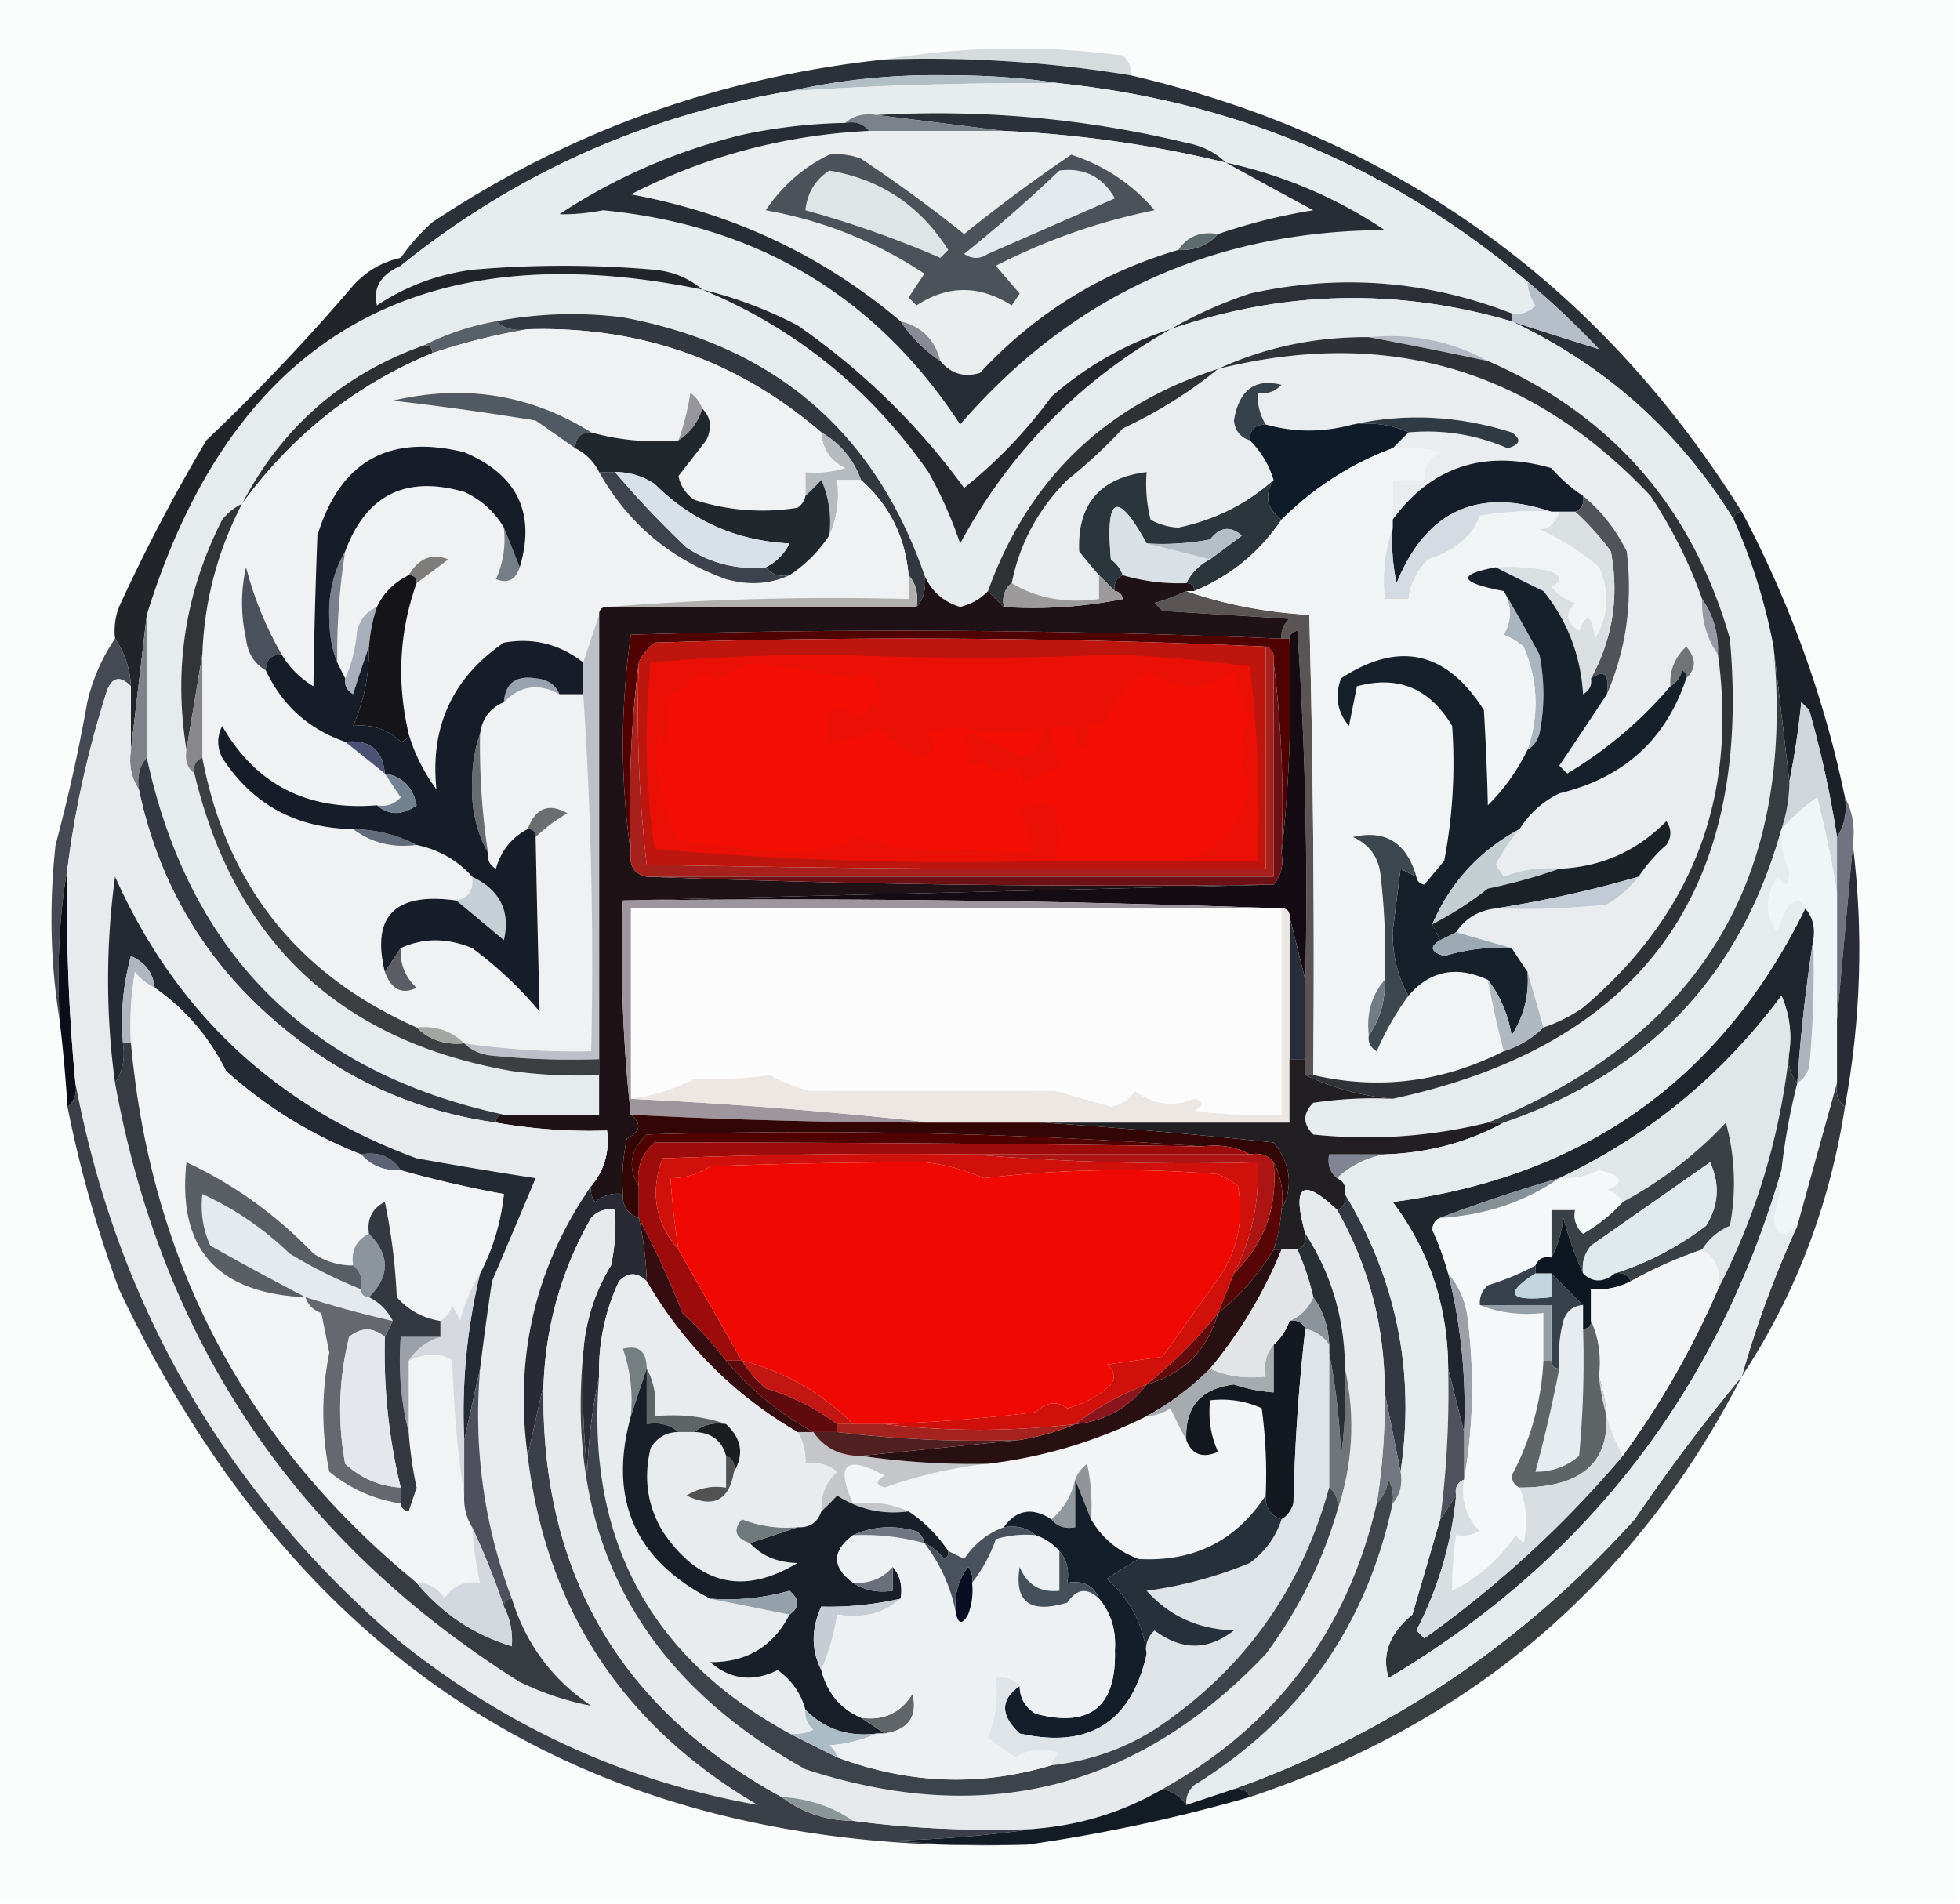 <svg xmlns="http://www.w3.org/2000/svg" width="247" height="240" style="shape-rendering:geometricPrecision;text-rendering:geometricPrecision;image-rendering:optimizeQuality;fill-rule:evenodd;clip-rule:evenodd"><path style="opacity:1" fill="#fbfcfc" d="M-.5-.5h247v240H-.5V-.5z"/><path style="opacity:1" fill="#d6dcde" d="M142.5 9.5a158.768 158.768 0 0 0-31-2c9.872-1.665 19.872-1.831 30-.5.752.67 1.086 1.504 1 2.5z"/><path style="opacity:1" fill="#2b3138" d="M111.5 7.5a158.768 158.768 0 0 1 31 2c33.241 7.782 58.908 26.116 77 55-.667 0-1 .333-1 1-6.854-11.096-16.188-19.43-28-25 3.744 1.22 7.41 2.388 11 3.5a107.108 107.108 0 0 0-9-8.5c-17.015-14.346-36.681-22.68-59-25-4.32-.666-8.82-1-13.5-1-7.064-.161-13.897.506-20.5 2-18.314 3.097-34.648 10.43-49 22v-1a25.15 25.15 0 0 1 4-4.5c17.203-11.46 36.203-18.293 57-20.5z"/><path style="opacity:1" fill="#b1bfc5" d="M133.5 10.5c-11.35-.093-22.683.24-34 1 6.603-1.494 13.436-2.161 20.5-2 4.68 0 9.18.334 13.5 1z"/><path style="opacity:1" fill="#e7ecef" d="M133.5 10.5c22.319 2.32 41.985 10.654 59 25a5.575 5.575 0 0 0 1 3c-.825.886-1.825 1.219-3 1-10.722-4.17-21.722-5.004-33-2.5-3.618 1.212-6.952 2.712-10 4.5-5.562 1.783-10.562 4.616-15 8.5a60.043 60.043 0 0 1-11 11.5c-5.8-7.966-12.8-14.799-21-20.5-3.893-2.017-7.893-3.517-12-4.5-1.648-1.426-3.648-2.26-6-2.5a132.493 132.493 0 0 0-23 0c-4.382.591-8.382 2.091-12 4.5-.516-2.233.484-3.9 3-5 14.352-11.57 30.686-18.903 49-22a452.554 452.554 0 0 1 34-1z"/><path style="opacity:1" fill="#2c3039" d="M110.5 14.5a133.925 133.925 0 0 1 39 3.5c1.991.374 3.658 1.207 5 2.5a145.99 145.99 0 0 0-28-4l-16-2z"/><path style="opacity:1" fill="#7b828a" d="M106.5 15.5c1.068-.934 2.401-1.268 4-1l16 2h-17c-.709-.904-1.709-1.237-3-1z"/><path style="opacity:1" fill="#eaeeef" d="M109.5 16.5h17a145.99 145.99 0 0 1 28 4c3.607 1.99 7.273 3.99 11 6a72.316 72.316 0 0 0-12 3c-2.198-.38-3.865.287-5 2-9.684 2.824-18.017 7.99-25 15.5-1.995.613-3.662.113-5-1.5-.667-2.667-2.333-4.333-5-5-9.832-8.309-21.166-13.642-34-16 9.363-4.81 19.363-7.477 30-8z"/><path style="opacity:1" fill="#4b5259" d="M104.5 19.5a8.435 8.435 0 0 1 4 .5 180.934 180.934 0 0 1 13 9.5c4.37-3.54 8.87-6.874 13.5-10 4.193 1.371 7.693 3.705 10.5 7a77.071 77.071 0 0 0-20 7 601.335 601.335 0 0 0 3 3.5l-1 1.5c-4.068-2.59-8.068-2.59-12 0l-1-1 2-3c-6.064-4.025-12.73-6.691-20-8 2.095-3.102 4.762-5.435 8-7z"/><path style="opacity:1" fill="#272c35" d="M106.5 15.5c1.291-.237 2.291.096 3 1-10.637.523-20.637 3.19-30 8 12.834 2.358 24.168 7.691 34 16 1.333 2 3 3.667 5 5 1.338 1.613 3.005 2.113 5 1.5 6.983-7.51 15.316-12.676 25-15.5 2.053.098 3.72-.569 5-2a72.316 72.316 0 0 1 12-3c-3.727-2.01-7.393-4.01-11-6a57.824 57.824 0 0 1 20 8.5c-21.633.09-39.466 8.257-53.5 24.5-10.514-16.105-25.514-25.105-45-27-1.896.37-3.73.537-5.5.5 7.007-4.629 14.674-7.962 23-10a67.364 67.364 0 0 1 13-1.5z"/><path style="opacity:1" fill="#5d6c6e" d="M153.5 29.5c-1.28 1.431-2.947 2.098-5 2 1.135-1.713 2.802-2.38 5-2z"/><path style="opacity:1" fill="#dfe4e7" d="M104.5 21.5c6.429 1.057 11.429 4.39 15 10l-1 1a129.37 129.37 0 0 0-17-6c.221-2.164 1.221-3.83 3-5z"/><path style="opacity:1" fill="#e3ebee" d="M133.5 21.5c3.099-.408 5.433.759 7 3.5l-16 7c-1 .667-2 .667-3 0a185.437 185.437 0 0 0 12-10.5z"/><path style="opacity:1" fill="#2c3036" d="M190.5 39.5v1c-14.442-4.222-28.776-3.889-43 1 3.048-1.788 6.382-3.288 10-4.5 11.278-2.504 22.278-1.67 33 2.5z"/><path style="opacity:1" fill="#b6beca" d="M192.5 35.5a107.108 107.108 0 0 1 9 8.5 785.921 785.921 0 0 1-11-3.5v-1c1.175.219 2.175-.114 3-1a5.575 5.575 0 0 1-1-3z"/><path style="opacity:1" fill="#e6ebee" d="M88.5 36.5c11.677 4.83 21.177 12.497 28.5 23a54.23 54.23 0 0 1 4 9c6.242-11.539 15.075-20.539 26.5-27 14.224-4.889 28.558-5.222 43-1 11.812 5.57 21.146 13.904 28 25a72.287 72.287 0 0 1 5 16c2.818 29.05-9.182 49.05-36 60a63.666 63.666 0 0 1-22 1.5c-1.333-1.333-1.333-2.667 0-4a50.464 50.464 0 0 1 10-.5c31.207-6.722 45.373-26.056 42.5-58-4.706-16.533-14.873-28.2-30.5-35-4.561-2.518-9.561-3.518-15-3-6.738-.062-13.071 1.272-19 4-14.231 4.564-23.898 13.897-29 28-.899.972-2.066 1.638-3.5 2-2.151-.667-3.651-2-4.5-4-6.274-18.095-18.94-28.928-38-32.5a50.945 50.945 0 0 0-16 .5c-3.206.578-6.206 1.578-9 3-10.29 3.646-17.957 10.313-23 20-.958.453-1.792 1.12-2.5 2-4.663 9.153-6.163 18.82-4.5 29-.237 1.291.096 2.291 1 3 5.075 21.24 18.409 33.74 40 37.5a60.93 60.93 0 0 0 11 .5v5h-12c-24.648-5.314-39.648-20.314-45-45v-18c10.76-34.724 34.093-48.39 70-41z"/><path style="opacity:1" fill="#2d3033" d="M53.5 43.5c.667 0 1 .333 1 1-9.697 4.013-17.697 10.347-24 19 5.043-9.688 12.71-16.354 23-20z"/><path style="opacity:1" fill="#e9edef" d="M214.5 75.5c-.09 2.652.576 4.986 2 7 2.468 17.975-3.199 32.808-17 44.5a19.177 19.177 0 0 1-5 2.5l-2-7-2-3-7-2c1.159-1.75 2.826-2.75 5-3a98.432 98.432 0 0 0 14-.5c1.593-.949 2.926-2.115 4-3.5a19.552 19.552 0 0 1 3.5-4c.667-1 .667-2 0-3-3.724 3.779-8.224 5.779-13.5 6a15.418 15.418 0 0 0-7 1l-1-1.5a20.987 20.987 0 0 1 3-4.5c1.216-1.951 2.882-3.451 5-4.5 8.11-1.95 13.444-6.784 16-14.5 1.282-1.208 1.282-2.542 0-4-1.45 1.35-2.117 3.016-2 5a52.015 52.015 0 0 1-13 11l-1-1c2.059-3.04 4.059-6.04 6-9 2.441-5.66 3.274-11.66 2.5-18-1.371-2.766-3.204-5.1-5.5-7-1.436-.929-2.769-2.095-4-3.5-8.406-2.388-15.073-.222-20 6.5v-5h4c-.14-1.624.527-2.79 2-3.5a18.437 18.437 0 0 0-6-.5l2-2c4.359-.387 8.525.28 12.5 2 1.608-.474 1.774-1.14.5-2-6.714-2.117-13.381-2.45-20-1-3.729 1.02-7.396 1.02-11 0-.734-1.208-1.067-2.541-1-4 1.175.219 2.175-.114 3-1-3.366-.847-5.366.653-6 4.5.139 1.301.805 2.134 2 2.5a11.741 11.741 0 0 1 3 5c-3.409 3.038-7.409 5.038-12 6a7.93 7.93 0 0 1-3.5-1 18.452 18.452 0 0 1-.5-6c-5.909.74-8.742 4.074-8.5 10a81.819 81.819 0 0 0 2.5 3v3c-4.149.58-7.816-.086-11-2 .994-4.984 3.327-9.317 7-13a64.253 64.253 0 0 0 7-6.5c4.387-2.051 8.387-4.551 12-7.5 21.314-5.306 39.481.028 54.5 16 2.728 4.123 4.895 8.456 6.5 13z"/><path style="opacity:1" fill="#b5bac4" d="M172.5 42.5c5.439-.518 10.439.482 15 3a603.46 603.46 0 0 0-15-3z"/><path style="opacity:1" fill="#586069" d="M62.5 40.5c1.068.934 2.401 1.268 4 1a79.684 79.684 0 0 0-12 3c0-.667-.333-1-1-1 2.794-1.422 5.794-2.422 9-3z"/><path style="opacity:1" fill="#888a95" d="M113.5 40.5c2.667.667 4.333 2.333 5 5-2-1.333-3.667-3-5-5z"/><path style="opacity:1" fill="#35414b" d="M159.5 53.5c-1.333 0-2 .667-2 2-1.195-.366-1.861-1.199-2-2.5.634-3.847 2.634-5.347 6-4.5-.825.886-1.825 1.219-3 1-.067 1.459.266 2.792 1 4z"/><path style="opacity:1" fill="#303a43" d="M170.5 53.5c6.619-1.45 13.286-1.117 20 1 1.274.86 1.108 1.526-.5 2-3.975-1.72-8.141-2.387-12.5-2-2.107-.968-4.441-1.302-7-1z"/><path style="opacity:1" fill="#0e1b28" d="M159.5 53.5c3.604 1.02 7.271 1.02 11 0 2.559-.302 4.893.032 7 1l-2 2c-5.284 1.98-9.951 4.98-14 9-1.873-1.396-2.206-3.063-1-5a11.741 11.741 0 0 0-3-5c0-1.333.667-2 2-2z"/><path style="opacity:1" fill="#26282f" d="M88.5 36.5c4.107.983 8.107 2.483 12 4.5 8.2 5.701 15.2 12.534 21 20.5a60.043 60.043 0 0 0 11-11.5c4.438-3.884 9.438-6.717 15-8.5-11.425 6.461-20.258 15.461-26.5 27a54.23 54.23 0 0 0-4-9c-7.323-10.503-16.823-18.17-28.5-23z"/><path style="opacity:1" fill="#323740" d="M116.5 72.5c.268 1.599-.066 2.932-1 4 .268-1.599-.066-2.932-1-4-.425-4.85-2.425-8.85-6-12-.919-2.59-2.586-4.59-5-6-10.53-9.082-22.863-13.415-37-13-1.599.268-2.932-.066-4-1a50.945 50.945 0 0 1 16-.5c19.06 3.572 31.726 14.405 38 32.5z"/><path style="opacity:1" fill="#b6bbbf" d="M103.5 54.5c2.414 1.41 4.081 3.41 5 6h-3c.302 2.56-.032 4.893-1 7a13.115 13.115 0 0 0-1-7 31.12 31.12 0 0 1-2 2v-3c1.699.16 3.366-.007 5-.5-1.876-.918-2.876-2.418-3-4.5z"/><path style="opacity:1" fill="#2f3234" d="M153.5 46.5c-3.613 2.949-7.613 5.449-12 7.5a64.253 64.253 0 0 1-7 6.5c-3.673 3.683-6.006 8.016-7 13-.904.709-1.237 1.709-1 3l-2-2c5.102-14.103 14.769-23.436 29-28z"/><path style="opacity:1" fill="#151c2a" d="M199.5 62.5c.172.992-.162 1.658-1 2h-3c-9.291-3.105-15.791-.105-19.5 9a24.935 24.935 0 0 1-.5-7v-1c4.927-6.722 11.594-8.888 20-6.5 1.231 1.405 2.564 2.571 4 3.5z"/><path style="opacity:1" fill="#eff1f3" d="M66.5 41.5c14.137-.415 26.47 3.918 37 13 .124 2.082 1.124 3.582 3 4.5-1.634.493-3.301.66-5 .5v3c-.111.617-.444 1.117-1 1.5a27.848 27.848 0 0 1-13-1c-1.074-.739-1.74-1.739-2-3a2926.98 2926.98 0 0 0 3.5-4.5c.765-1.566.598-2.9-.5-4-.283-.79-.783-1.456-1.5-2a31.956 31.956 0 0 1-1.5 6c-3.871.315-7.538-.018-11-1-7.612-4.772-15.946-6.105-25-4 6.03.692 12.03 1.525 18 2.5a712.541 712.541 0 0 1 5 3.5 6.541 6.541 0 0 1 3 3c3.629 6.458 8.962 10.958 16 13.5 2.867.8 5.534.634 8-.5 2-1.333 3.667-3 5-5 .968-2.107 1.302-4.44 1-7h3c3.575 3.15 5.575 7.15 6 12v3a361.581 361.581 0 0 0-38 1c-.667 0-1 .333-1 1l-2 6c-2.975-2.324-6.308-3.157-10-2.5-6.485 4.444-9.319 10.611-8.5 18.5-1.616-2.213-2.783-4.547-3.5-7-1.521-6.554-1.188-12.887 1-19a493.061 493.061 0 0 0 4-3c-2.078-.807-3.745-.14-5 2-1.84.902-3.174 2.236-4 4-1.29.558-2.123 1.558-2.5 3-.19 2.208-.69 4.208-1.5 6l-1-2c-.063-4.703.27-9.37 1-14 2.635-7.12 7.635-9.62 15-7.5 2.16.996 3.827 2.496 5 4.5.256 2.293-.077 4.46-1 6.5 1.498.585 2.498.085 3-1.5 2.04-6.828-.292-11.661-7-14.5-9.506-2.331-15.672 1.169-18.5 10.5a749.858 749.858 0 0 0-.5 19c-1.688-1.021-3.021-2.355-4-4-1.972-3.403-3.472-7.07-4.5-11-.667 3-.667 6 0 9 .2 1.82 1.034 3.153 2.5 4 2.066 4.399 5.4 7.399 10 9a807.966 807.966 0 0 1 5 4 186.2 186.2 0 0 0 2 3c-.825.886-1.825 1.219-3 1-8.769.712-15.269-2.622-19.5-10-.667 1.333-.667 2.667 0 4 3.826 5.9 9.326 8.9 16.5 9 2.28 1.723 4.947 2.389 8 2 2.817.595 5.15 1.928 7 4 .215 1.679-.452 2.679-2 3-7.716-1.059-10.716 1.941-9 9 .822 2.228 2.155 2.895 4 2-1.45-1.35-2.117-3.016-2-5 2.855-1.303 5.855-1.303 9 0a48.349 48.349 0 0 1 8.5 8c-.186-7.309-.353-14.642-.5-22a21.652 21.652 0 0 1 4-3c-2.354-1.323-4.02-.657-5 2-2.032 1.061-3.366 2.728-4 5-.797-.457-1.13-1.124-1-2a89.37 89.37 0 0 1-1-15c.238-1.904 1.238-3.238 3-4 2.083-2.104 4.416-2.438 7-1h3a506.865 506.865 0 0 1 1 45 96.873 96.873 0 0 1-16-1c-1.602-1.574-3.602-2.241-6-2-14.968-6.63-23.968-17.964-27-34v-13c.238-6.714 1.905-13.047 5-19 6.303-8.653 14.303-14.987 24-19a79.684 79.684 0 0 1 12-3z"/><path style="opacity:1" fill="#97969c" d="M88.5 51.5c-.522 1.72-1.522 3.053-3 4a31.956 31.956 0 0 0 1.5-6c.717.544 1.217 1.21 1.5 2z"/><path style="opacity:1" fill="#515a62" d="M74.5 54.5c-1.333 0-2 .667-2 2a712.541 712.541 0 0 0-5-3.5 381.876 381.876 0 0 0-18-2.5c9.054-2.105 17.388-.772 25 4z"/><path style="opacity:1" fill="#20272d" d="M88.5 51.5c1.098 1.1 1.265 2.434.5 4a2926.98 2926.98 0 0 1-3.5 4.5c.26 1.261.926 2.261 2 3a27.848 27.848 0 0 0 13 1c.556-.383.889-.883 1-1.5a31.12 31.12 0 0 0 2-2 13.115 13.115 0 0 1 1 7c-1.333 2-3 3.667-5 5-1.291.237-2.291-.096-3-1 1.312-.645 2.312-1.645 3-3-6.66-.332-12.327-2.832-17-7.5-1.525-1.009-3.192-1.509-5-1.5h-2a6.541 6.541 0 0 0-3-3c0-1.333.667-2 2-2 3.462.982 7.129 1.315 11 1 1.478-.947 2.478-2.28 3-4z"/><path style="opacity:1" fill="#212429" d="M50.5 32.5v1c-2.516 1.1-3.516 2.767-3 5 3.618-2.409 7.618-3.909 12-4.5a132.493 132.493 0 0 1 23 0c2.352.24 4.352 1.074 6 2.5-35.907-7.39-59.24 6.276-70 41l-2 17v-8c-.114-2.218-.78-4.218-2-6a8.434 8.434 0 0 1 .5-4 224.621 224.621 0 0 1 11-21A255.72 255.72 0 0 0 44.5 36c1.646-1.82 3.646-2.987 6-3.5z"/><path style="opacity:1" fill="#2b363c" d="M160.5 60.5c-1.206 1.937-.873 3.604 1 5-2.77 4.105-6.437 7.105-11 9 0-.667-.333-1-1-1a6.544 6.544 0 0 1 3-3 494.818 494.818 0 0 0 4-3c-1.455-1.245-2.789-1.078-4 .5a32.438 32.438 0 0 1-8 .5c-3.711-6.737-5.211-6.07-4.5 2 .717.544 1.217 1.21 1.5 2-.838.342-1.172 1.008-1 2l-2-2a81.819 81.819 0 0 1-2.5-3c-.242-5.926 2.591-9.26 8.5-10a18.452 18.452 0 0 0 .5 6 7.93 7.93 0 0 0 3.5 1c4.591-.962 8.591-2.962 12-6z"/><path style="opacity:1" fill="#dae1e6" d="m144.5 68.5 8 2a6.544 6.544 0 0 0-3 3 24.93 24.93 0 0 1-8-1c-.283-.79-.783-1.456-1.5-2-.711-8.07.789-8.737 4.5-2z"/><path style="opacity:1" fill="#505359" d="M199.5 62.5c2.296 1.9 4.129 4.234 5.5 7 .774 6.34-.059 12.34-2.5 18 .369-2.493-.297-3.16-2-2 2.735-4.997 3.568-10.33 2.5-16a32.864 32.864 0 0 0-4.5-5c.838-.342 1.172-1.008 1-2z"/><path style="opacity:1" fill="#3d424c" d="M75.5 59.5h2a120.956 120.956 0 0 0 9 9.5c3.036 2.006 6.37 2.84 10 2.5.709.904 1.709 1.237 3 1-2.466 1.134-5.133 1.3-8 .5-7.038-2.542-12.371-7.042-16-13.5z"/><path style="opacity:1" fill="#d4dbe2" d="M195.5 64.5a40.939 40.939 0 0 0-9 .5c-.927 2.554-3.094 4.388-6.5 5.5-1.438 1.4-2.271 3.067-2.5 5h-3c-.31-3.213.023-6.213 1-9-.163 2.357.003 4.69.5 7 3.709-9.105 10.209-12.105 19.5-9z"/><path style="opacity:1" fill="#d8e1e9" d="M77.5 59.5c1.808-.009 3.475.491 5 1.5 4.673 4.668 10.34 7.168 17 7.5-.688 1.355-1.688 2.355-3 3-3.63.34-6.964-.494-10-2.5a120.956 120.956 0 0 1-9-9.5z"/><path style="opacity:1" fill="#b7bfc6" d="m152.5 70.5-8-2a32.438 32.438 0 0 0 8-.5c1.211-1.578 2.545-1.745 4-.5a494.818 494.818 0 0 1-4 3z"/><path style="opacity:1" fill="#757d87" d="m63.5 66.5 2 5c-.502 1.585-1.502 2.085-3 1.5.923-2.04 1.256-4.207 1-6.5z"/><path style="opacity:1" fill="#333437" d="M30.5 63.5c-3.095 5.953-4.762 12.286-5 19l-2 12c-1.663-10.18-.163-19.847 4.5-29 .708-.88 1.542-1.547 2.5-2z"/><path style="opacity:1" fill="#7e7d7c" d="M52.5 73.5c0-.667-.333-1-1-1 1.255-2.14 2.922-2.807 5-2a493.061 493.061 0 0 1-4 3z"/><path style="opacity:1" fill="#7a818c" d="M43.5 69.5a82.702 82.702 0 0 0-1 14c-.661-1.634-.994-3.467-1-5.5-.14-3.15.527-5.983 2-8.5z"/><path style="opacity:1" fill="#b1b0ae" d="M114.5 72.5c.934 1.068 1.268 2.401 1 4h-39a361.581 361.581 0 0 1 38-1v-3z"/><path style="opacity:1" fill="#5a5455" d="M149.5 74.5c4.816 1.677 9.983 2.677 15.5 3 .5 19.33.667 38.664.5 58h-1v-12a484.858 484.858 0 0 0-1-44c-.607.124-.94.457-1 1h-1c-.086-.996.248-1.83 1-2.5l-16-1-1-1c1.401-.41 2.734-.91 4-1.5z"/><path style="opacity:1" fill="#1e1216" d="M116.5 72.5c.849 2 2.349 3.333 4.5 4 1.434-.362 2.601-1.028 3.5-2l2 2a57.124 57.124 0 0 0 15-1c-.124-.607-.457-.94-1-1-.172-.992.162-1.658 1-2a24.93 24.93 0 0 0 8 1c.667 0 1 .333 1 1h-1a28.233 28.233 0 0 1-4 1.5l1 1 16 1c-.752.67-1.086 1.504-1 2.5a1140.7 1140.7 0 0 0-82-.5c-1.328 9.265-1.328 18.431 0 27.5-.215 1.679.452 2.679 2 3 26.161.998 52.495 1.331 79 1l-82 2c-.327 9.182.007 18.182 1 27 1.395 1.148 1.228 2.148-.5 3a24.939 24.939 0 0 0-.5 7c-1.322-.17-2.489.163-3.5 1a2.427 2.427 0 0 1-.5-2c1.668-1.979 2.334-4.312 2-7a68.206 68.206 0 0 1-14-1c0-.667.333-1 1-1h12v-63c0-.667.333-1 1-1h39c.934-1.068 1.268-2.401 1-4z"/><path style="opacity:1" fill="#9d9a9b" d="m138.5 72.5 2 2c.543.06.876.393 1 1a57.124 57.124 0 0 1-15 1c-.237-1.291.096-2.291 1-3 3.184 1.914 6.851 2.58 11 2v-3z"/><path style="opacity:1" fill="#dadfe2" d="M196.5 64.5h2a32.864 32.864 0 0 1 4.5 5c1.068 5.67.235 11.003-2.5 16 .131.876-.202 1.543-1 2-.309-4.91-1.976-9.244-5-13a285.102 285.102 0 0 1-6-3c2.357-.163 4.69.003 7 .5 1.333.667 1.333 1.333 0 2a7.292 7.292 0 0 0 3 2c-1.284 1.297-1.117 2.464.5 3.5.974-2.378 1.641-2.044 2 1 1.71-2.923 1.877-5.923.5-9a31.303 31.303 0 0 0-8-5c1.281.484 2.281-.183 3-2z"/><path style="opacity:1" fill="#4a505c" d="M35.5 82.5c-1.333 0-2 .667-2 2-1.466-.847-2.3-2.18-2.5-4-.667-3-.667-6 0-9 1.028 3.93 2.528 7.597 4.5 11z"/><path style="opacity:1" fill="#4f0201" d="M161.5 80.5h1c.327 9.182-.007 18.182-1 27 .326-8.184-.008-16.184-1-24 .172-.992-.162-1.658-1-2a998.258 998.258 0 0 0-77-.5c-.88.708-1.547 1.542-2 2.5-.992 7.816-1.326 15.816-1 24-1.328-9.069-1.328-18.235 0-27.5a1140.7 1140.7 0 0 1 82 .5z"/><path style="opacity:1" fill="#aab6bf" d="M189.5 74.5a243.556 243.556 0 0 1 4.5 8 25.238 25.238 0 0 1 0 10c-.278.916-.778 1.582-1.5 2 1.492-4.392 1.325-8.725-.5-13a9.465 9.465 0 0 0-2.5-1.5c1.036-1.775 1.036-3.609 0-5.5z"/><path style="opacity:1" fill="#979aa6" d="M214.5 75.5c1.424 2.014 2.09 4.348 2 7-1.424-2.014-2.09-4.348-2-7z"/><path style="opacity:1" fill="#a9afbc" d="M47.5 76.5a20.677 20.677 0 0 0-1 5 168.86 168.86 0 0 0-2 6c-.797-.457-1.13-1.124-1-2 .81-1.792 1.31-3.792 1.5-6 .377-1.442 1.21-2.442 2.5-3z"/><path style="opacity:1" fill="#717474" d="M212.5 85.5c.065-.438-.101-.772-.5-1-.278.916-.778 1.582-1.5 2-.117-1.984.55-3.65 2-5 1.282 1.458 1.282 2.792 0 4z"/><path style="opacity:1" fill="#454953" d="M14.5 80.5c1.22 1.782 1.886 3.782 2 6-1.323-1.35-2.323-1.183-3 .5-2.393 7.481-4.06 14.981-5 22.5-1 5.573-1.333 11.906-1 19-1.155-7.155-1.322-14.488-.5-22a213.924 213.924 0 0 0 4-18c.705-2.976 1.871-5.642 3.5-8z"/><path style="opacity:1" fill="#141419" d="M51.5 72.5c.667 0 1 .333 1 1-2.188 6.113-2.521 12.446-1 19-.06.543-.393.876-1 1-1.673-1.586-3.673-2.253-6-2 1.376-3.158 2.042-6.491 2-10a20.677 20.677 0 0 1 1-5c.826-1.764 2.16-3.098 4-4z"/><path style="opacity:1" fill="#1c2028" d="M219.5 64.5a135.961 135.961 0 0 1 13 36c.284 1.915-.049 3.581-1 5a135.958 135.958 0 0 0-3.5-16l-1-1c-.339 3.38-.839 6.713-1.5 10l-2-17a72.287 72.287 0 0 0-5-16c0-.667.333-1 1-1z"/><path style="opacity:1" fill="#80828b" d="M18.5 77.5v18c-.934 1.068-1.268 2.401-1 4-.951-1.419-1.285-3.085-1-5l2-17z"/><path style="opacity:1" fill="#87878c" d="M25.5 82.5v13c-.838.342-1.172 1.008-1 2-.904-.709-1.237-1.709-1-3l2-12z"/><path style="opacity:1" fill="#9aa4b0" d="M70.5 87.5c-2.584-1.438-4.917-1.104-7 1 .185-2.39 1.518-3.39 4-3 1.53.14 2.53.806 3 2z"/><path style="opacity:1" fill="#f1f4f4" d="M175.5 56.5a18.437 18.437 0 0 1 6 .5c-1.473.71-2.14 1.876-2 3.5h-4v6c-.977 2.787-1.31 5.787-1 9h3c.229-1.933 1.062-3.6 2.5-5 3.406-1.112 5.573-2.946 6.5-5.5a40.939 40.939 0 0 1 9-.5h1c-.719 1.817-1.719 2.484-3 2a31.303 31.303 0 0 1 8 5c1.377 3.077 1.21 6.077-.5 9-.359-3.044-1.026-3.378-2-1-1.617-1.036-1.784-2.203-.5-3.5a7.292 7.292 0 0 1-3-2c1.333-.667 1.333-1.333 0-2a24.939 24.939 0 0 0-7-.5c-4.943.924-4.61 1.924 1 3 1.036 1.891 1.036 3.725 0 5.5.916.374 1.75.874 2.5 1.5 1.825 4.275 1.992 8.608.5 13a25.632 25.632 0 0 1-5 7 325.03 325.03 0 0 0-.5-12c-4.729-7.433-10.729-8.767-18-4-.82 2.228-.487 4.228 1 6l1-5c5.194-1.408 9.194.259 12 5a65.704 65.704 0 0 1-1 17l-2.5 3c-.607-.124-.94-.457-1-1-1.249-4.293-3.916-5.959-8-5 2.136.972 3.303 2.639 3.5 5 .499 4.321.666 8.654.5 13-1.663 1.938-2.329 4.272-2 7-.131.876.202 1.543 1 2a35.922 35.922 0 0 1 4-7c2.701-3.154 6.034-3.821 10-2a126.54 126.54 0 0 0 2 9c-7.745 3.911-15.745 4.911-24 3 .167-19.336 0-38.67-.5-58-5.517-.323-10.684-1.323-15.5-3h1c4.563-1.895 8.23-4.895 11-9 4.049-4.02 8.716-7.02 14-9z"/><path style="opacity:1" fill="#bdc0c8" d="M75.5 77.5v56a98.433 98.433 0 0 1-14-.5c-1.237-.232-2.237-.732-3-1.5a96.873 96.873 0 0 0 16 1 506.865 506.865 0 0 0-1-45v-4l2-6z"/><path style="opacity:1" fill="#15202b" d="M188.5 71.5c1.906.982 3.906 1.982 6 3 3.024 3.756 4.691 8.09 5 13 .798-.457 1.131-1.124 1-2 1.703-1.16 2.369-.493 2 2a733.854 733.854 0 0 1-6 9l1 1a52.015 52.015 0 0 0 13-11c.722-.418 1.222-1.084 1.5-2 .399.228.565.562.5 1-2.556 7.716-7.89 12.55-16 14.5-2.118 1.049-3.784 2.549-5 4.5-5.056 2.723-8.723 6.723-11 12l1 2c-1.385.802-1.218 1.469.5 2a23.745 23.745 0 0 1 8.5-1l2 3c.22 2.9-.446 5.567-2 8-.474-2.717-1.474-5.05-3-7-3.966-1.821-7.299-1.154-10 2-1.312-2.243-1.978-4.91-2-8l1-8c.683.363 1.35.696 2 1 .06.543.393.876 1 1l2.5-3a65.704 65.704 0 0 0 1-17c-2.806-4.741-6.806-6.408-12-5l-1 5c-1.487-1.772-1.82-3.772-1-6 7.271-4.767 13.271-3.433 18 4 .246 4.12.412 8.12.5 12a25.632 25.632 0 0 0 5-7c.722-.418 1.222-1.084 1.5-2a25.238 25.238 0 0 0 0-10 243.556 243.556 0 0 0-4.5-8c-5.61-1.076-5.943-2.076-1-3z"/><path style="opacity:1" fill="#d1d6dc" d="M231.5 105.5v7a141.917 141.917 0 0 0-2.5-12 26.416 26.416 0 0 0-4.5 4 19.22 19.22 0 0 0 1-6c.661-3.287 1.161-6.62 1.5-10l1 1a135.958 135.958 0 0 1 3.5 16z"/><path style="opacity:1" fill="#686b70" d="M60.5 92.5a89.37 89.37 0 0 0 1 15c-1.49-2.686-2.157-5.686-2-9 .005-2.197.338-4.197 1-6z"/><path style="opacity:1" fill="#6c6d6f" d="M67.5 105.5c0-.667-.333-1-1-1 .98-2.657 2.646-3.323 5-2a21.652 21.652 0 0 0-4 3z"/><path style="opacity:1" fill="#626c7b" d="M44.5 104.5c2.928.065 5.595.732 8 2-3.053.389-5.72-.277-8-2z"/><path style="opacity:1" fill="#3c474f" d="M178.5 110.5a43.836 43.836 0 0 1-2-1l-1 8c.022 3.09.688 5.757 2 8a35.922 35.922 0 0 0-4 7c-.798-.457-1.131-1.124-1-2 1.424-2.015 2.09-4.348 2-7a84.902 84.902 0 0 0-.5-13c-.197-2.361-1.364-4.028-3.5-5 4.084-.959 6.751.707 8 5z"/><path style="opacity:1" fill="#c3cfd3" d="M191.5 104.5a20.987 20.987 0 0 0-3 4.5l1 1.5a15.418 15.418 0 0 1 7-1c-2.822 1.007-5.822 1.84-9 2.5a43.842 43.842 0 0 1-7 4.5c2.277-5.277 5.944-9.277 11-12z"/><path style="opacity:1" fill="#be160e" d="M159.5 81.5v28c-26.002.167-52.002 0-78-.5a166.53 166.53 0 0 1-1-25.5c.453-.958 1.12-1.792 2-2.5a998.258 998.258 0 0 1 77 .5z"/><path style="opacity:1" fill="#ea1006" d="M148.5 108.5c5.121-1.026 8.121-4.192 9-9.5-1.097-2.805-1.097-5.638 0-8.5a272.353 272.353 0 0 1-2-6c-3.635 2.644-7.302 2.644-11 0-2.361 1.395-4.028 3.395-5 6-.925 1.14-1.759 1.14-2.5 0 .263 1.45.096 2.784-.5 4-.886-.825-1.219-1.825-1-3h-3a9.107 9.107 0 0 0 1 5 54.662 54.662 0 0 1-4.5 2c-.354-2.308-1.354-2.64-3-1-.945-.405-1.612-1.072-2-2-.718.95-1.551 1.117-2.5.5 1.141-.741 1.141-1.575 0-2.5l.5-1a17.44 17.44 0 0 1 6.5 3c2.05-.577 3.05-1.91 3-4-3.697 1.03-7.364 1.03-11 0l-4 1c1.667 1.667 1.333 2.667-1 3l-5-4a13.14 13.14 0 0 1-6 2c-.548-4.336.619-5.336 3.5-3 .945-.405 1.612-1.072 2-2l1 1c.236-1.8-.264-3.466-1.5-5a3.646 3.646 0 0 0-1.5 1c-4.267-.796-8.6-1.463-13-2-1.55.553-3.05 1.22-4.5 2a4.938 4.938 0 0 1-2.5-1c-.908 1.939-2.408 2.939-4.5 3a17.64 17.64 0 0 1 .5 6l-1-2c-.839 5.138-.005 9.972 2.5 14.5 4.975.747 9.975 1.247 15 1.5 2.871-.118 5.538-.784 8-2a28.043 28.043 0 0 0 5 1.5c5.594.147 11.094.313 16.5.5.14-1.756-.36-3.422-1.5-5 1.189-.929 2.522-1.262 4-1 1.046 2.382 1.046 4.715 0 7a435.831 435.831 0 0 1-50-1.5c-1.147-7.754-1.314-15.587-.5-23.5 7.59-.659 15.257-.992 23-1 11.87.528 23.704.528 35.5 0a188.4 188.4 0 0 1 17 1.5 153.949 153.949 0 0 1 1 24.5h-10z"/><path style="opacity:1" fill="#6f7480" d="M232.5 100.5c.961 1.765 1.295 3.765 1 6l-2 22v-23c.951-1.419 1.284-3.085 1-5z"/><path style="opacity:1" fill="#a8201b" d="M159.5 81.5c.838.342 1.172 1.008 1 2v27h-79c-1.548-.321-2.215-1.321-2-3-.326-8.184.008-16.184 1-24a166.53 166.53 0 0 0 1 25.5c25.998.5 51.998.667 78 .5v-28z"/><path style="opacity:1" fill="#f30d03" d="M148.5 108.5h-16c1.046-2.285 1.046-4.618 0-7-1.478-.262-2.811.071-4 1 1.14 1.578 1.64 3.244 1.5 5a1988.51 1988.51 0 0 0-16.5-.5 28.043 28.043 0 0 1-5-1.5c-2.462 1.216-5.129 1.882-8 2a152.684 152.684 0 0 1-15-1.5c-2.505-4.528-3.339-9.362-2.5-14.5l1 2a17.64 17.64 0 0 0-.5-6c2.092-.061 3.592-1.061 4.5-3a4.938 4.938 0 0 0 2.5 1c1.45-.78 2.95-1.447 4.5-2 4.4.537 8.733 1.204 13 2 .414-.457.914-.79 1.5-1 1.236 1.534 1.736 3.2 1.5 5l-1-1c-.388.928-1.055 1.595-2 2-2.881-2.336-4.048-1.336-3.5 3a13.14 13.14 0 0 0 6-2l5 4c2.333-.333 2.667-1.333 1-3l4-1c3.636 1.03 7.303 1.03 11 0 .05 2.09-.95 3.423-3 4a17.44 17.44 0 0 0-6.5-3l-.5 1c1.141.925 1.141 1.759 0 2.5.949.617 1.782.45 2.5-.5.388.928 1.055 1.595 2 2 1.646-1.64 2.646-1.308 3 1a54.662 54.662 0 0 0 4.5-2 9.107 9.107 0 0 1-1-5h3c-.219 1.175.114 2.175 1 3 .596-1.216.763-2.55.5-4 .741 1.14 1.575 1.14 2.5 0 .972-2.605 2.639-4.605 5-6 3.698 2.644 7.365 2.644 11 0a272.353 272.353 0 0 0 2 6c-1.097 2.862-1.097 5.695 0 8.5-.879 5.308-3.879 8.474-9 9.5z"/><path style="opacity:1" fill="#6e1115" d="M160.5 83.5c.992 7.816 1.326 15.816 1 24 .268 1.599-.066 2.932-1 4-26.505.331-52.839-.002-79-1h79v-27z"/><path style="opacity:1" fill="#1a2228" d="M206.5 110.5a146.494 146.494 0 0 1-18 4c-2.174.25-3.841 1.25-5 3l-2 1-1-2a43.842 43.842 0 0 0 7-4.5c3.178-.66 6.178-1.493 9-2.5 5.276-.221 9.776-2.221 13.5-6 .667 1 .667 2 0 3a19.552 19.552 0 0 0-3.5 4z"/><path style="opacity:1" fill="#2f3338" d="M172.5 42.5c4.89.912 9.89 1.912 15 3 15.627 6.8 25.794 18.467 30.5 35 2.873 31.944-11.293 51.278-42.5 58-3.942-.375-7.609-1.375-11-3h1c8.255 1.911 16.255.911 24-3 1.934-.61 3.601-1.61 5-3a19.177 19.177 0 0 0 5-2.5c13.801-11.692 19.468-26.525 17-44.5.09-2.652-.576-4.986-2-7-1.605-4.544-3.772-8.877-6.5-13-15.019-15.972-33.186-21.306-54.5-16 5.929-2.728 12.262-4.062 19-4z"/><path style="opacity:1" fill="#c2cbd5" d="M206.5 110.5c-1.074 1.385-2.407 2.551-4 3.5a98.432 98.432 0 0 1-14 .5 146.494 146.494 0 0 0 18-4z"/><path style="opacity:1" fill="#c4cfd6" d="M59.5 110.5c3.505 1.677 4.839 4.343 4 8a840.12 840.12 0 0 0-6-5c1.548-.321 2.215-1.321 2-3z"/><path style="opacity:1" fill="#fcfcfd" d="M161.5 114.5v26a60.931 60.931 0 0 1-11-.5c1.196-.654 1.196-1.154 0-1.5-2.626 1.08-5.126.746-7.5-1-.674 1.078-1.674 1.745-3 2l-7-2c-10.035.024-20.369.024-31 0a22.703 22.703 0 0 1-5-2c-2.698.401-5.865.568-9.5.5a25.227 25.227 0 0 1-8 2.5v-24h82z"/><path style="opacity:1" fill="#0c0d18" d="M8.5 109.5c-.18 9.028.153 18.028 1 27 .237 1.291-.096 2.291-1 3a185.565 185.565 0 0 0-1-11c-.333-7.094 0-13.427 1-19z"/><path style="opacity:1" fill="#161d29" d="m65.5 71.5-2-5c-1.173-2.004-2.84-3.504-5-4.5-7.365-2.12-12.365.38-15 7.5-1.473 2.517-2.14 5.35-2 8.5.006 2.033.339 3.866 1 5.5l1 2c-.13.876.203 1.543 1 2a168.86 168.86 0 0 1 2-6c.042 3.509-.624 6.842-2 10 2.327-.253 4.327.414 6 2 .607-.124.94-.457 1-1 .717 2.453 1.884 4.787 3.5 7-.819-7.889 2.015-14.056 8.5-18.5 3.692-.657 7.025.176 10 2.5v4h-3c-.47-1.194-1.47-1.86-3-2-2.482-.39-3.815.61-4 3-1.762.762-2.762 2.096-3 4-.662 1.803-.995 3.803-1 6-.157 3.314.51 6.314 2 9-.13.876.203 1.543 1 2 .634-2.272 1.968-3.939 4-5 .667 0 1 .333 1 1 .147 7.358.314 14.691.5 22a48.349 48.349 0 0 0-8.5-8c-3.145-1.303-6.145-1.303-9 0l-2 3c-1.716-7.059 1.284-10.059 9-9a840.12 840.12 0 0 1 6 5c.839-3.657-.495-6.323-4-8-1.85-2.072-4.183-3.405-7-4-2.405-1.268-5.072-1.935-8-2-7.174-.1-12.674-3.1-16.5-9-.667-1.333-.667-2.667 0-4 4.231 7.378 10.731 10.712 19.5 10 1.535 1.288 3.202 1.288 5 0-.465-2.308-1.799-3.642-4-4-.287-2.984-1.953-4.317-5-4-4.6-1.601-7.934-4.601-10-9 0-1.333.667-2 2-2 .979 1.645 2.312 2.979 4 4 .084-6.258.251-12.591.5-19 2.828-9.331 8.994-12.831 18.5-10.5 6.708 2.839 9.04 7.672 7 14.5z"/><path style="opacity:1" fill="#728290" d="M48.5 97.5c2.201.358 3.535 1.692 4 4-1.798 1.288-3.465 1.288-5 0 1.175.219 2.175-.114 3-1a186.2 186.2 0 0 1-2-3z"/><path style="opacity:1" fill="#4c5273" d="M43.5 93.5c3.047-.317 4.713 1.016 5 4a807.966 807.966 0 0 0-5-4z"/><path style="opacity:1" fill="#9baab3" d="m183.5 117.5 7 2a23.745 23.745 0 0 0-8.5 1c-1.718-.531-1.885-1.198-.5-2l2-1z"/><path style="opacity:1" fill="#150b13" d="m164.5 123.5-2-8c0-.667-.333-1-1-1a1723.12 1723.12 0 0 0-83-1l82-2c.934-1.068 1.268-2.401 1-4 .993-8.818 1.327-17.818 1-27 .06-.543.393-.876 1-1a484.858 484.858 0 0 1 1 44z"/><path style="opacity:1" fill="#9f969d" d="M78.5 113.5a1723.12 1723.12 0 0 1 83 1h-82v24a613.27 613.27 0 0 1 38 3 753.517 753.517 0 0 1-38-1c-.993-8.818-1.327-17.818-1-27z"/><path style="opacity:1" fill="#5b5c64" d="M50.5 119.5c-.117 1.984.55 3.65 2 5-1.845.895-3.178.228-4-2l2-3z"/><path style="opacity:1" fill="#282d3a" d="m162.5 115.5 2 8v10h-2v-18z"/><path style="opacity:1" fill="#3b3f41" d="M25.5 95.5c3.032 16.036 12.032 27.37 27 34 1.602 1.574 3.602 2.241 6 2 .763.768 1.763 1.268 3 1.5 4.655.499 9.322.666 14 .5v2a60.93 60.93 0 0 1-11-.5c-21.591-3.76-34.925-16.26-40-37.5-.172-.992.162-1.658 1-2z"/><path style="opacity:1" fill="#f0f5f7" d="M231.5 112.5v24c-1.644 5.896-3.31 11.896-5 18-1.624 1.637-2.624 1.303-3-1a19.048 19.048 0 0 0 1-6 79.88 79.88 0 0 1 2-11c.722-.418 1.222-1.084 1.5-2 .499-5.323.666-10.656.5-16 .268-1.599-.066-2.932-1-4-.397-1.025-1.063-1.192-2-.5a11.333 11.333 0 0 0-1.5 3.5c-1.632-2.207-1.632-4.54 0-7 .889 1.388 1.389 1.222 1.5-.5a12.992 12.992 0 0 1-1-5.5 26.416 26.416 0 0 1 4.5-4 141.917 141.917 0 0 1 2.5 12z"/><path style="opacity:1" fill="#727b86" d="M174.5 123.5c.09 2.652-.576 4.985-2 7-.329-2.728.337-5.062 2-7z"/><path style="opacity:1" fill="#a2a7a2" d="M52.5 129.5c2.398-.241 4.398.426 6 2-2.398.241-4.398-.426-6-2z"/><path style="opacity:1" fill="#b0b8c1" d="m192.5 122.5 2 7c-1.399 1.39-3.066 2.39-5 3a126.54 126.54 0 0 1-2-9c1.526 1.95 2.526 4.283 3 7 1.554-2.433 2.22-5.1 2-8z"/><path style="opacity:1" fill="#292c36" d="M233.5 106.5c1.35 10.996 1.017 21.996-1 33-.904-.709-1.237-1.709-1-3v-8l2-22z"/><path style="opacity:1" fill="#20262e" d="M227.5 114.5c.934 1.068 1.268 2.401 1 4a205.862 205.862 0 0 0-2 18c-.934-1.068-1.268-2.401-1-4a13.116 13.116 0 0 0-1-7c-7.482 10.054-16.815 17.721-28 23a197.458 197.458 0 0 0-15 5c-.597.235-.93.735-1 1.5a36.87 36.87 0 0 1 2 5.5 69.584 69.584 0 0 1 2 20l-2-8c-.045-7.879-2.378-14.879-7-21 24.091-3.125 41.424-15.459 52-37z"/><path style="opacity:1" fill="#e1e6e9" d="M225.5 132.5c-1.154 10.628-4.154 20.628-9 30 .423-2.281-.244-3.948-2-5 .815-1.337 1.982-2.337 3.5-3a28.717 28.717 0 0 0-.5-13c-3.823 4.069-8.156 7.402-13 10-.418-.722-1.084-1.222-2-1.5 2.295-.984 1.961-1.817-1-2.5a9.108 9.108 0 0 1-5 1c11.185-5.279 20.518-12.946 28-23a13.116 13.116 0 0 1 1 7z"/><path style="opacity:1" fill="#373c41" d="m223.5 81.5 2 17a19.22 19.22 0 0 1-1 6c-5.1 18.436-16.767 30.769-35 37h-2c26.818-10.95 38.818-30.95 36-60z"/><path style="opacity:1" fill="#aeb2bc" d="M228.5 118.5a128.507 128.507 0 0 1-.5 16c-.278.916-.778 1.582-1.5 2a205.862 205.862 0 0 1 2-18z"/><path style="opacity:1" fill="#ede7e4" d="M161.5 114.5c.667 0 1 .333 1 1v26h-45a613.27 613.27 0 0 0-38-3 25.227 25.227 0 0 0 8-2.5c3.635.068 6.802-.099 9.5-.5a22.703 22.703 0 0 0 5 2c10.631.024 20.965.024 31 0l7 2c1.326-.255 2.326-.922 3-2 2.374 1.746 4.874 2.08 7.5 1 1.196.346 1.196.846 0 1.5 3.652.499 7.318.665 11 .5v-26z"/><path style="opacity:1" fill="#343842" d="M18.5 95.5c5.352 24.686 20.352 39.686 45 45-.667 0-1 .333-1 1-9.287-1.313-17.62-4.813-25-10.5-10.618-8.093-17.285-18.593-20-31.5-.268-1.599.066-2.932 1-4z"/><path style="opacity:1" fill="#330606" d="M79.5 140.5c12.656.653 25.323.986 38 1h14c9.539.64 19.206 1.473 29 2.5 2.173 2.698 2.506 5.531 1 8.5.295-2.235-.039-4.235-1-6-.709-.904-1.709-1.237-3-1-1.765-.961-3.765-1.295-6-1a684.938 684.938 0 0 0-70-1.5c-2.108 2.016-2.442 4.183-1 6.5v4c-1.406-.473-2.073-1.473-2-3-.163-2.357.003-4.69.5-7 1.728-.852 1.895-1.852.5-3z"/><path style="opacity:1" fill="#2f353a" d="M225.5 132.5c-.268 1.599.066 2.932 1 4a79.88 79.88 0 0 0-2 11c-8.084 27.829-24.584 49.163-49.5 64-.913-2.936.087-5.602 3-8 1.192-4.123 2.359-8.123 3.5-12l2-3a46.618 46.618 0 0 1-5 17l1 1a136.563 136.563 0 0 0 25-23 108.895 108.895 0 0 0 12-21c4.846-9.372 7.846-19.372 9-30z"/><path style="opacity:1" fill="#510000" d="M151.5 144.5a4421.742 4421.742 0 0 0-69-.5c-1.655 1.444-2.322 3.278-2 5.5-1.442-2.317-1.108-4.484 1-6.5 23.516-.69 46.849-.19 70 1.5z"/><path style="opacity:1" fill="#9d0c0a" d="M151.5 144.5c2.235-.295 4.235.039 6 1h-35c-13.004-.167-26.004 0-39 .5-1.605 4.276-.938 8.109 2 11.5 2.655 4.639 5.322 9.306 8 14h-2a46.117 46.117 0 0 0-5.5-6 117.512 117.512 0 0 0-5.5-12v-4c-.322-2.222.345-4.056 2-5.5 22.996-.013 45.996.154 69 .5z"/><path style="opacity:1" fill="#818593" d="M174.5 145.5c-2.344.44-4.344 1.44-6 3-.904-.709-1.237-1.709-1-3h7z"/><path style="opacity:1" fill="#d0110b" d="M122.5 145.5c11.822.995 23.822 1.328 36 1 .236 4.952-.764 9.619-3 14l-2 5a57.51 57.51 0 0 1-9 9 35.833 35.833 0 0 0-9 5c-8.164.955-16.164.955-24 0a228.182 228.182 0 0 0 19-1.5c1.354-1.294 2.688-1.46 4-.5 2.114-.534 3.948-1.534 5.5-3 .617-.949.451-1.782-.5-2.5l7-1c2.479-3.485 4.979-6.985 7.5-10.5 2.072-3.432 2.738-7.098 2-11a9.454 9.454 0 0 0-2.5-1.5 147.56 147.56 0 0 0-29.5.5 24.929 24.929 0 0 0-7.5-2c-8.911-.005-17.91.161-27 .5-1.525 1.009-3.192 1.509-5 1.5.204 3.018.537 6.018 1 9-2.938-3.391-3.605-7.224-2-11.5 12.996-.5 25.996-.667 39-.5z"/><path style="opacity:1" fill="#394147" d="M214.5 157.5a54.343 54.343 0 0 0-9 4c-.342-.838-1.008-1.172-2-1 4.092-1.298 7.925-3.298 11.5-6 1.601-2.594 1.767-5.261.5-8l-15 10.5c-.837 1.011-1.17 2.178-1 3.5a49.83 49.83 0 0 1-2.5-7c-.198 1.882-.698 3.548-1.5 5v-6h3c-.219 1.175.114 2.175 1 3 1.919-1.112 3.586-2.446 5-4 4.844-2.598 9.177-5.931 13-10a28.717 28.717 0 0 1 .5 13c-1.518.663-2.685 1.663-3.5 3z"/><path style="opacity:1" fill="#e0e9eb" d="M203.5 160.5c-1.461 1.186-2.795 1.186-4 0-.17-1.322.163-2.489 1-3.5l15-10.5c1.267 2.739 1.101 5.406-.5 8-3.575 2.702-7.408 4.702-11.5 6z"/><path style="opacity:1" fill="#35393e" d="M231.5 136.5c-.237 1.291.096 2.291 1 3-1.917 12.399-6.25 23.733-13 34a132.12 132.12 0 0 1 7-19c1.69-6.104 3.356-12.104 5-18z"/><path style="opacity:1" fill="#ad1514" d="M122.5 145.5h35c1.291-.237 2.291.096 3 1 .551 5.545-1.115 10.211-5 14 2.236-4.381 3.236-9.048 3-14-12.178.328-24.178-.005-36-1z"/><path style="opacity:1" fill="#221f22" d="M162.5 133.5h2v2c3.391 1.625 7.058 2.625 11 3a50.464 50.464 0 0 0-10 .5c-1.333 1.333-1.333 2.667 0 4 7.43.779 14.763.279 22-1.5h2c-4.569 2.495-9.569 3.828-15 4h-7c-.237 1.291.096 2.291 1 3 .838.342 1.172 1.008 1 2 .172.992-.162 1.658-1 2-4.392-4.15-5.725-3.15-4 3 .172.992-.162 1.658-1 2h-3a20.69 20.69 0 0 0 1-5c1.506-2.969 1.173-5.802-1-8.5a776.603 776.603 0 0 0-29-2.5h31v-8z"/><path style="opacity:1" fill="#e7ebee" d="M16.5 86.5v8c-.285 1.915.049 3.581 1 5 2.715 12.907 9.382 23.407 20 31.5 7.38 5.687 15.713 9.187 25 10.5a68.206 68.206 0 0 0 14 1c.334 2.688-.332 5.021-2 7-7.034 10.145-9.701 21.479-8 34 2.372 19.39 12.039 34.057 29 44-16.552-2.934-31.552-9.768-45-20.5-22.017-18.804-35.684-42.304-41-70.5a236.676 236.676 0 0 1-1-27c.94-7.519 2.607-15.019 5-22.5.677-1.683 1.677-1.85 3-.5z"/><path style="opacity:1" fill="#5d6375" d="M45.5 145.5c2.198-.38 3.865.287 5 2-2.053.098-3.72-.569-5-2z"/><path style="opacity:1" fill="#232a34" d="m60.5 172.5-2 9a74.612 74.612 0 0 1 2-21c1.6-3.05 2.6-6.384 3-10a139.93 139.93 0 0 1-13-3c-1.135-1.713-2.802-2.38-5-2a55.867 55.867 0 0 1-17-10.5c-2.149-4.309-5.149-7.809-9-10.5-.212-1.884-1.212-3.217-3-4a31.12 31.12 0 0 0-1 11c.284 1.915-.049 3.581-1 5a96.384 96.384 0 0 1 0-26c7.673 17.173 20.34 29.006 38 35.5 5 .9 10 1.734 15 2.5-1.797 4.271-3.63 8.604-5.5 13a434.438 434.438 0 0 0-1.5 11z"/><path style="opacity:1" fill="#afb6c0" d="M19.5 124.5c-.958-.453-1.792-1.119-2.5-2a40.939 40.939 0 0 0-.5 9h-1a31.12 31.12 0 0 1 1-11c1.788.783 2.788 2.116 3 4z"/><path style="opacity:1" fill="#590405" d="M160.5 146.5c.961 1.765 1.295 3.765 1 6a20.69 20.69 0 0 1-1 5c-1.88 3.114-4.213 5.78-7 8l2-5c3.885-3.789 5.551-8.455 5-14z"/><path style="opacity:1" fill="#f1f3f4" d="M19.5 124.5c3.851 2.691 6.851 6.191 9 10.5a55.867 55.867 0 0 0 17 10.5c1.28 1.431 2.947 2.098 5 2a139.93 139.93 0 0 0 13 3c-.4 3.616-1.4 6.95-3 10-1.1 1.777-1.934 3.777-2.5 6l-1-2c-.278.916-.778 1.582-1.5 2-2.179-.34-4.012-1.34-5.5-3a74.197 74.197 0 0 0-1.5-12c-1.611.82-2.278 2.154-2 4-1.604.787-2.27 2.12-2 4-1.808.009-3.475-.491-5-1.5-4.702-4.892-10.035-8.726-16-11.5-1.168 10.844 3.832 16.511 15 17 .311.978.978 1.645 2 2l1 5c-1.005 5.025-1.005 10.025 0 15 2.648 2.158 5.648 3.492 9 4 .06.543.393.876 1 1l1-3a50.79 50.79 0 0 1-1-7v-9c2.344-1.042 4.178-1.042 5.5 0 .173 5.848.673 11.515 1.5 17-.067 1.459.266 2.792 1 4a51.648 51.648 0 0 0 1 7c-1.951-.273-3.451.393-4.5 2-.816-1.323-1.983-1.989-3.5-2-21.478-17.622-33.478-40.288-36-68a40.939 40.939 0 0 1 .5-9c.708.881 1.542 1.547 2.5 2z"/><path style="opacity:1" fill="#8c949d" d="M46.5 155.5c2.667 2.667 2.667 5.333 0 8-.667 0-1-.333-1-1 .237-1.291-.096-2.291-1-3-.27-1.88.396-3.213 2-4z"/><path style="opacity:1" fill="#e4eaed" d="M45.5 162.5c0 .667.333 1 1 1a6.544 6.544 0 0 1 3 3 133.544 133.544 0 0 1-11-3 381.386 381.386 0 0 1-12-6.5c-.923-2.041-1.256-4.208-1-6.5 4.013 1.822 7.68 4.322 11 7.5a61.868 61.868 0 0 0 9 4.5z"/><path style="opacity:1" fill="#595d64" d="M44.5 159.5c.904.709 1.237 1.709 1 3a61.868 61.868 0 0 1-9-4.5c-3.32-3.178-6.987-5.678-11-7.5-.256 2.292.077 4.459 1 6.5a381.386 381.386 0 0 0 12 6.5c-11.168-.489-16.168-6.156-15-17 5.965 2.774 11.298 6.608 16 11.5 1.525 1.009 3.192 1.509 5 1.5z"/><path style="opacity:1" fill="#2a2a35" d="M74.5 149.5a2.427 2.427 0 0 0 .5 2c1.011-.837 2.178-1.17 3.5-1-.073 1.527.594 2.527 2 3a41.58 41.58 0 0 1 1 8c-1.188-1.184-2.355-1.184-3.5 0a26.524 26.524 0 0 0-2.5 12c-.824 3.812-1.324 7.812-1.5 12-.5-4.989-.666-9.989-.5-15a24.194 24.194 0 0 1 3.5-11c.497-2.31.663-4.643.5-7-1.175-.219-2.175.114-3 1-3.702 6.47-5.702 13.47-6 21l-2 9c-1.701-12.521.966-23.855 8-34z"/><path style="opacity:1" fill="#f00903" d="M111.5 179.5h-4c-3.953-3.961-8.62-6.628-14-8a12915.41 12915.41 0 0 0-8-14 104.578 104.578 0 0 1-1-9c1.808.009 3.475-.491 5-1.5 9.09-.339 18.089-.505 27-.5 2.631.282 5.131.949 7.5 2a147.56 147.56 0 0 1 29.5-.5c.916.374 1.75.874 2.5 1.5.738 3.902.072 7.568-2 11a3315.456 3315.456 0 0 0-7.5 10.5l-7 1c.951.718 1.117 1.551.5 2.5-1.552 1.466-3.386 2.466-5.5 3-1.312-.96-2.646-.794-4 .5a228.182 228.182 0 0 1-19 1.5z"/><path style="opacity:1" fill="#d6d9e0" d="M60.5 160.5a74.612 74.612 0 0 0-2 21v7c-.827-5.485-1.327-11.152-1.5-17-1.322-1.042-3.156-1.042-5.5 0 .947-1.478 2.28-2.478 4-3v-2c.722-.418 1.222-1.084 1.5-2l1 2c.566-2.223 1.4-4.223 2.5-6z"/><path style="opacity:1" fill="#343842" d="M169.5 150.5c6.536 10.896 8.869 22.563 7 35l-2-10c.024-8.217-1.976-15.884-6-23 .838-.342 1.172-1.008 1-2z"/><path style="opacity:1" fill="#9ca1a9" d="M55.5 168.5c-1.72.522-3.053 1.522-4 3v9c-.983-3.798-1.317-7.798-1-12h5z"/><path style="opacity:1" fill="#333841" d="M55.5 166.5v2h-5c-.317 4.202.017 8.202 1 12a50.79 50.79 0 0 0 1 7l-1 3c-.607-.124-.94-.457-1-1v-2a72.274 72.274 0 0 1-2-19l1-2a6.544 6.544 0 0 0-3-3c2.667-2.667 2.667-5.333 0-8-.278-1.846.389-3.18 2-4a74.197 74.197 0 0 1 1.5 12c1.488 1.66 3.321 2.66 5.5 3z"/><path style="opacity:1" fill="#373b42" d="M15.5 131.5h1c2.522 27.712 14.522 50.378 36 68 3.207 3.877 7.207 6.544 12 8 .134-1.792-.2-3.458-1-5 0-.667.333-1 1-1 1.763 5.706 5.097 10.206 10 13.5-2.993-.553-5.993-1.553-9-3-28.078-17.648-45.078-42.815-51-75.5.951-1.419 1.284-3.085 1-5z"/><path style="opacity:1" fill="#65686f" d="M38.5 163.5a133.544 133.544 0 0 0 11 3l-1 2c-1.51-1.228-3.01-1.228-4.5 0-1.318 5.334-1.484 10.667-.5 16 1.987 1.827 4.32 2.827 7 3v2c-3.352-.508-6.352-1.842-9-4-1.005-4.975-1.005-9.975 0-15l-1-5c-1.022-.355-1.689-1.022-2-2z"/><path style="opacity:1" fill="#e4e8ec" d="M48.5 168.5a72.274 72.274 0 0 0 2 19c-2.68-.173-5.013-1.173-7-3-.984-5.333-.818-10.666.5-16 1.49-1.228 2.99-1.228 4.5 0z"/><path style="opacity:1" fill="#393e41" d="M219.5 173.5c-13.404 26.053-34.071 43.72-62 53-.342-.838-1.008-1.172-2-1 19.561-7.023 36.394-18.356 50.5-34a240.772 240.772 0 0 1 13.5-18z"/><path style="opacity:1" fill="#3b3f47" d="M9.5 136.5c5.316 28.196 18.983 51.696 41 70.5 13.448 10.732 28.448 17.566 45 20.5-16.961-9.943-26.628-24.61-29-44l2-9c-.477 23.492 9.523 40.826 30 52 2.584 1.972 5.584 2.972 9 3 7.482.992 15.148 1.325 23 1a159.141 159.141 0 0 1-18 1.5c5.657.499 11.324.666 17 .5-53.416 1.774-91.583-21.56-114.5-70a152.82 152.82 0 0 1-6.5-23c.904-.709 1.237-1.709 1-3z"/><path style="opacity:1" fill="#4e505d" d="M60.5 172.5c-.847 10.064.487 19.731 4 29-.667 0-1 .333-1 1a92.153 92.153 0 0 0-4-10c-.734-1.208-1.067-2.541-1-4v-7l2-9z"/><path style="opacity:1" fill="#e6ebed" d="M224.5 104.5a12.992 12.992 0 0 0 1 5.5c-.111 1.722-.611 1.888-1.5.5-1.632 2.46-1.632 4.793 0 7a11.333 11.333 0 0 1 1.5-3.5c.937-.692 1.603-.525 2 .5-10.576 21.541-27.909 33.875-52 37 4.622 6.121 6.955 13.121 7 21 .153 6.369-.18 12.703-1 19a2614.039 2614.039 0 0 0-3.5 12c-2.913 2.398-3.913 5.064-3 8 24.916-14.837 41.416-36.171 49.5-64a19.048 19.048 0 0 1-1 6c.376 2.303 1.376 2.637 3 1a132.12 132.12 0 0 0-7 19 240.772 240.772 0 0 0-13.5 18c-14.106 15.644-30.939 26.977-50.5 34l-6 2c-.086-.996.248-1.829 1-2.5 13.378-8.247 21.711-20.08 25-35.5.934-1.068 1.268-2.401 1-4 1.869-12.437-.464-24.104-7-35 .172-.992-.162-1.658-1-2 1.656-1.56 3.656-2.56 6-3 5.431-.172 10.431-1.505 15-4 18.233-6.231 29.9-18.564 35-37z"/><path style="opacity:1" fill="#9da0a9" d="M182.5 160.5c1.427 1.648 2.26 3.648 2.5 6 .821 6.846.654 13.513-.5 20v-6a69.584 69.584 0 0 0-2-20z"/><path style="opacity:1" fill="#e7ecf0" d="M199.5 164.5v3a128.507 128.507 0 0 1-.5 16c-1.584 1.361-3.418 2.028-5.5 2a184.197 184.197 0 0 0 3-13 18.453 18.453 0 0 1 .5-6c.417-1.256 1.25-1.923 2.5-2z"/><path style="opacity:1" fill="#f5f8f9" d="M204.5 151.5c-1.414 1.554-3.081 2.888-5 4-.886-.825-1.219-1.825-1-3h-3v6c-.992-.172-1.658.162-2 1a33.052 33.052 0 0 1-6 2.5c-.752.671-1.086 1.504-1 2.5 2.448.973 5.115 1.306 8 1v6a34.252 34.252 0 0 1-4 14.5c.07.765.403 1.265 1 1.5a11.596 11.596 0 0 1 .5 7l-1-1c-2.064 3.031-4.731 5.364-8 7a45.296 45.296 0 0 1 .5-7 4.934 4.934 0 0 0 3-.5c-1.75-1.754-2.417-3.921-2-6.5 1.154-6.487 1.321-13.154.5-20-.24-2.352-1.073-4.352-2.5-6a36.87 36.87 0 0 0-2-5.5c.07-.765.403-1.265 1-1.5 5.586-.306 10.586-1.973 15-5a9.108 9.108 0 0 0 5-1c2.961.683 3.295 1.516 1 2.5.916.278 1.582.778 2 1.5z"/><path style="opacity:1" fill="#36414c" d="M193.5 159.5v1c-4.018 2.571-3.351 3.571 2 3v-3l4 4c-1.25.077-2.083.744-2.5 2a18.453 18.453 0 0 0-.5 6c-.667 0-1-.333-1-1v-7h-9c-.086-.996.248-1.829 1-2.5a33.052 33.052 0 0 0 6-2.5z"/><path style="opacity:1" fill="#939ea6" d="M186.5 164.5h9v7h-1v-6c-2.885.306-5.552-.027-8-1z"/><path style="opacity:1" fill="#c3d5de" d="M193.5 160.5h2v3c-5.351.571-6.018-.429-2-3z"/><path style="opacity:1" fill="#0c1722" d="M199.5 160.5c1.205 1.186 2.539 1.186 4 0 .992-.172 1.658.162 2 1-1.542.801-3.208 1.134-5 1v4c0 .667-.333 1-1 1v-3l-4-4h-2v-1c.342-.838 1.008-1.172 2-1 .802-1.452 1.302-3.118 1.5-5a49.83 49.83 0 0 0 2.5 7z"/><path style="opacity:1" fill="#f2f4f5" d="M214.5 157.5c1.756 1.052 2.423 2.719 2 5a108.895 108.895 0 0 1-12 21c-1.619-3.048-2.619-6.381-3-10 .302-2.559-.032-4.893-1-7v-4c1.792.134 3.458-.199 5-1a54.343 54.343 0 0 1 9-4z"/><path style="opacity:1" fill="#859196" d="M196.5 148.5c-4.414 3.027-9.414 4.694-15 5a197.458 197.458 0 0 1 15-5z"/><path style="opacity:1" fill="#5f6467" d="M200.5 166.5c.968 2.107 1.302 4.441 1 7 2.791 9.331-.542 13.998-10 14-.597-.235-.93-.735-1-1.5a34.252 34.252 0 0 0 4-14.5h1c0 .667.333 1 1 1a184.197 184.197 0 0 1-3 13c2.082.028 3.916-.639 5.5-2 .499-5.323.666-10.656.5-16 .667 0 1-.333 1-1z"/><path style="opacity:1" fill="#4f515d" d="m182.5 172.5 2 8v6c-.838.342-1.172 1.008-1 2l-2 3a123.888 123.888 0 0 0 1-19z"/><path style="opacity:1" fill="#727781" d="m174.5 175.5 2 10c.268 1.599-.066 2.932-1 4a4.934 4.934 0 0 0-.5-3c-.232 1.237-.732 2.237-1.5 3a82.73 82.73 0 0 0 1-14z"/><path style="opacity:1" fill="#e6eaed" d="M168.5 152.5c4.024 7.116 6.024 14.783 6 23a82.73 82.73 0 0 1-1 14c-3.703 16.028-12.703 28.028-27 36-4.907 2.857-10.24 4.524-16 5-7.852.325-15.518-.008-23-1-2.645-1.81-5.645-2.81-9-3-20.477-11.174-30.477-28.508-30-52 .298-7.53 2.298-14.53 6-21 .825-.886 1.825-1.219 3-1a24.939 24.939 0 0 1-.5 7 24.194 24.194 0 0 0-3.5 11c-2.225 23.372 7.109 40.872 28 52.5 22.535 7.366 41.869 2.533 58-14.5a57.062 57.062 0 0 0 9-18c1.995-5.934 2.329-11.934 1-18-.042-6.254-1.708-11.92-5-17-1.725-6.15-.392-7.15 4-3z"/><path style="opacity:1" fill="#70757a" d="M167.5 170.5c.825 4.147 1.325 8.481 1.5 13 .499-3.652.665-7.318.5-11 1.329 6.066.995 12.066-1 18 .237-1.291-.096-2.291-1-3v-17z"/><path style="opacity:1" fill="#f2f4f5" d="M159.5 188.5c-3.74 5.717-9.073 8.384-16 8-2.635-.973-4.635-2.64-6-5a24.935 24.935 0 0 0-.5-7c-.717.544-1.217 1.211-1.5 2-.472 2.031-1.472 3.698-3 5-2.401-1.562-4.401-1.229-6 1-2.067.763-3.734 2.096-5 4a43.836 43.836 0 0 0-2-1c-1.361-2.027-3.027-3.694-5-5-2.107-.968-4.441-1.302-7-1-2.244-4.988-.911-6.155 4-3.5-1.196.654-1.196 1.154 0 1.5 4.285-1.543 8.619-2.543 13-3a60.548 60.548 0 0 0 20-6 5.576 5.576 0 0 0 3-1 71.254 71.254 0 0 0 2 4c.704 1.844 2.037 2.344 4 1.5-.923-2.041-1.256-4.208-1-6.5 2.292-.256 4.459.077 6.5 1 .499 3.652.665 7.318.5 11z"/><path style="opacity:1" fill="#919498" d="m137.5 191.5-2-5c.283-.789.783-1.456 1.5-2 .497 2.31.663 4.643.5 7z"/><path style="opacity:1" fill="#91989e" d="M135.5 186.5v6c-1.291.237-2.291-.096-3-1 1.528-1.302 2.528-2.969 3-5z"/><path style="opacity:1" fill="#c5c6ca" d="M100.5 180.5h2c1.411 2.039 3.411 3.039 6 3a96.873 96.873 0 0 0 16 1c-4.381.457-8.715 1.457-13 3-1.196-.346-1.196-.846 0-1.5-4.911-2.655-6.244-1.488-4 3.5 2.559-.302 4.893.032 7 1-3.288.427-6.288-.24-9-2a31.147 31.147 0 0 1-2 2c-.117-1.984.55-3.65 2-5-1.189-.929-2.522-1.262-4-1 .067-1.459-.266-2.792-1-4z"/><path style="opacity:1" fill="#280f11" d="M160.5 157.5h1a56.81 56.81 0 0 1-9 15 34.405 34.405 0 0 1-8 6 60.548 60.548 0 0 1-20 6 96.873 96.873 0 0 1-16-1l20-2c2.51-.427 4.843-1.093 7-2 3.772-.384 6.772-2.05 9-5 4.667-1.333 7.667-4.333 9-9 2.787-2.22 5.12-4.886 7-8z"/><path style="opacity:1" fill="#141821" d="M162.5 166.5c.992-.172 1.658.162 2 1a238.217 238.217 0 0 0-1.5 22c-.278.916-.778 1.582-1.5 2-1.406-.473-2.073-1.473-2-3a60.931 60.931 0 0 0-.5-11c-2.041-.923-4.208-1.256-6.5-1-.256 2.292.077 4.459 1 6.5-1.963.844-3.296.344-4-1.5-.196-4.141 1.804-6.475 6-7 1.635.546 3.301.88 5 1v-6c.901-.79 1.568-1.79 2-3z"/><path style="opacity:1" fill="#a6221f" d="M105.5 180.5v-1h6c7.836.955 15.836.955 24 0-2.157.907-4.49 1.573-7 2a146.875 146.875 0 0 1-23-1z"/><path style="opacity:1" fill="#502020" d="M102.5 180.5h3a146.875 146.875 0 0 0 23 1l-20 2c-2.589.039-4.589-.961-6-3z"/><path style="opacity:1" fill="#a6abb0" d="M160.5 169.5v6a20.222 20.222 0 0 1-5-1c-4.196.525-6.196 2.859-6 7a71.254 71.254 0 0 1-2-4 5.576 5.576 0 0 1-3 1 34.405 34.405 0 0 0 8-6c2.107.968 4.441 1.302 7 1-.268-1.599.066-2.932 1-4z"/><path style="opacity:1" fill="#8a151c" d="M144.5 174.5c-2.228 2.95-5.228 4.616-9 5a35.833 35.833 0 0 1 9-5z"/><path style="opacity:1" fill="#c31612" d="M93.5 171.5c5.38 1.372 10.047 4.039 14 8h-2c-2.668-2.001-5.668-3.501-9-4.5a14.694 14.694 0 0 1-3-3.5z"/><path style="opacity:1" fill="#610a0e" d="M91.5 171.5h2a14.694 14.694 0 0 0 3 3.5c3.332.999 6.332 2.499 9 4.5v1h-3c-4.218-2.282-7.884-5.282-11-9z"/><path style="opacity:1" fill="#293035" d="M164.5 155.5c3.292 5.08 4.958 10.746 5 17a60.931 60.931 0 0 1-.5 11c-.175-4.519-.675-8.853-1.5-13v-1c-.095-2.286-.762-4.286-2-6a31.686 31.686 0 0 0-2-6c.838-.342 1.172-1.008 1-2z"/><path style="opacity:1" fill="#600c0e" d="M153.5 165.5c-1.333 4.667-4.333 7.667-9 9a57.51 57.51 0 0 0 9-9z"/><path style="opacity:1" fill="#8c949b" d="M165.5 163.5c1.238 1.714 1.905 3.714 2 6-.722-1.051-1.722-1.718-3-2-.342-.838-1.008-1.172-2-1 1.4-.6 2.4-1.6 3-3z"/><path style="opacity:1" fill="#e2e4e7" d="M161.5 157.5h2a31.686 31.686 0 0 1 2 6c-.6 1.4-1.6 2.4-3 3-.432 1.21-1.099 2.21-2 3-.934 1.068-1.268 2.401-1 4-2.559.302-4.893-.032-7-1a56.81 56.81 0 0 0 9-15z"/><path style="opacity:1" fill="#350d11" d="M80.5 153.5a117.512 117.512 0 0 1 5.5 12 46.117 46.117 0 0 1 5.5 6c3.116 3.718 6.782 6.718 11 9h-2c-8-4.667-14.333-11-19-19a41.58 41.58 0 0 0-1-8z"/><path style="opacity:1" fill="#e8ecef" d="M81.5 161.5c4.667 8 11 14.333 19 19 .734 1.208 1.067 2.541 1 4 1.478-.262 2.811.071 4 1-1.45 1.35-2.117 3.016-2 5-.473 1.406-1.473 2.073-3 2a15.417 15.417 0 0 1-7-1c-1.165 1.36-.832 2.36 1 3 1.526 1.63 3.526 2.463 6 2.5-6.785 4.099-12.451 2.766-17-4-1.927-3.238-2.427-6.738-1.5-10.5.816-1.323 1.983-1.989 3.5-2h2c2.132.054 3.465 1.054 4 3v4c-1.788-.285-3.455.048-5 1 3.381 1.643 5.381.643 6-3 1.294-2.18.961-4.18-1-6-2.787-.977-5.787-1.31-9-1 .295-2.235-.039-4.235-1-6-.01-2.186-1.01-3.019-3-2.5.944 2.719 1.277 5.552 1 8.5-2.866 10.413.468 18.079 10 23l10 2c-2.064 4.025-5.397 6.025-10 6 2.575 2.213 5.408 2.546 8.5 1 1.775 1.27 2.942 2.936 3.5 5-.086.996.248 1.829 1 2.5a4.934 4.934 0 0 1-3 .5c-17.667-9.659-25.667-24.659-24-45a26.524 26.524 0 0 1 2.5-12c1.145-1.184 2.312-1.184 3.5 0z"/><path style="opacity:1" fill="#525253" d="M91.5 183.5c.838.342 1.172 1.008 1 2-.619 3.643-2.619 4.643-6 3 1.545-.952 3.212-1.285 5-1v-4z"/><path style="opacity:1" fill="#1b1d20" d="M87.5 180.5c1.068-.934 2.401-1.268 4-1 1.961 1.82 2.294 3.82 1 6 .172-.992-.162-1.658-1-2-.535-1.946-1.868-2.946-4-3z"/><path style="opacity:1" fill="#5e6566" d="M81.5 172.5c.961 1.765 1.295 3.765 1 6 3.213-.31 6.213.023 9 1-1.599-.268-2.932.066-4 1h-2c-1.068-.934-2.401-1.268-4-1v-7z"/><path style="opacity:1" fill="#757e81" d="m81.5 172.5-2 6c.277-2.948-.056-5.781-1-8.5 1.99-.519 2.99.314 3 2.5z"/><path style="opacity:1" fill="#141e2a" d="m135.5 186.5 2 5c1.365 2.36 3.365 4.027 6 5a51.22 51.22 0 0 0-4 2.5c2.907 2.583 4.574 5.749 5 9.5-1.956 8.609-7.29 11.942-16 10-2.451-2.29-2.451-4.29 0-6 .011 1.517.677 2.684 2 3.5 6.868 1.801 10.201-.865 10-8 .164-2.544-.503-4.71-2-6.5-.683-1.676-2.017-2.343-4-2 .268-1.599-.066-2.932-1-4-.79-.901-1.79-1.568-3-2-1.068-.934-2.401-1.268-4-1 1.599-2.229 3.599-2.562 6-1 .709.904 1.709 1.237 3 1v-6z"/><path style="opacity:1" fill="#dee4e8" d="M164.5 167.5c1.278.282 2.278.949 3 2v18c-3.553 12.956-10.886 23.123-22 30.5-3.975 2.489-8.308 3.989-13 4.5.111-.617.444-1.117 1-1.5-1.941-.743-3.774-.576-5.5.5a20.499 20.499 0 0 1-3.5-2.5c.935-2.381 1.268-4.881 1-7.5 1.291-.237 2.291.096 3 1-2.451 1.71-2.451 3.71 0 6 8.71 1.942 14.044-1.391 16-10-.219-1.175.114-2.175 1-3 3.406 2.559 6.74 2.559 10 0-4.466-.137-8.133-1.804-11-5a51.596 51.596 0 0 0 13-3.5c1.939-1.432 3.272-3.265 4-5.5.722-.418 1.222-1.084 1.5-2 .171-7.511.671-14.845 1.5-22z"/><path style="opacity:1" fill="#d8dee2" d="M201.5 173.5c.381 3.619 1.381 6.952 3 10a136.563 136.563 0 0 1-25 23l-1-1a46.618 46.618 0 0 0 5-17c-.172-.992.162-1.658 1-2-.417 2.579.25 4.746 2 6.5a4.934 4.934 0 0 1-3 .5 45.296 45.296 0 0 0-.5 7c3.269-1.636 5.936-3.969 8-7l1 1c.556-2.385.39-4.718-.5-7 9.458-.002 12.791-4.669 10-14z"/><path style="opacity:1" fill="#181f29" d="M81.5 172.5v7c1.599-.268 2.932.066 4 1-1.517.011-2.684.677-3.5 2-.927 3.762-.427 7.262 1.5 10.5 4.549 6.766 10.215 8.099 17 4-2.474-.037-4.474-.87-6-2.5l6-2c1.527.073 2.527-.594 3-2a31.147 31.147 0 0 0 2-2c2.712 1.76 5.712 2.427 9 2 1.973 1.306 3.639 2.973 5 5 .065.438-.101.772-.5 1-.708-.881-1.542-1.547-2.5-2-.111-.617-.444-1.117-1-1.5-2.867-.801-5.534-.634-8 .5-2.667 2-2.667 4 0 6 1.419.951 3.085 1.284 5 1v-3c.934 1.068 1.268 2.401 1 4-3.362.755-6.695 1.088-10 1-1.276 2.803-1.276 5.47 0 8 .756 2.894 2.423 4.894 5 6l3 2h-1c-3.604.451-6.604-.549-9-3-.558-2.064-1.725-3.73-3.5-5-3.092 1.546-5.925 1.213-8.5-1 4.603.025 7.936-1.975 10-6 1.276-.886 1.276-1.886 0-3a28.818 28.818 0 0 1-10 1c-9.532-4.921-12.866-12.587-10-23l2-6z"/><path style="opacity:1" fill="#d3d8de" d="M59.5 192.5a92.153 92.153 0 0 1 4 10c.8 1.542 1.134 3.208 1 5-4.793-1.456-8.793-4.123-12-8 1.517.011 2.684.677 3.5 2 1.049-1.607 2.549-2.273 4.5-2a51.648 51.648 0 0 1-1-7z"/><path style="opacity:1" fill="#3f454a" d="M175.5 189.5c-3.289 15.42-11.622 27.253-25 35.5-.752.671-1.086 1.504-1 2.5-.722-1.051-1.722-1.718-3-2 14.297-7.972 23.297-19.972 27-36 .768-.763 1.268-1.763 1.5-3 .483.948.649 1.948.5 3z"/><path style="opacity:1" fill="#3d434b" d="M73.5 170.5c-.166 5.011 0 10.011.5 15 .176-4.188.676-8.188 1.5-12-1.667 20.341 6.333 35.341 24 45 1.956.992 3.956 1.992 6 3 9.015 3.365 18.015 3.698 27 1 4.692-.511 9.025-2.011 13-4.5 11.114-7.377 18.447-17.544 22-30.5.904.709 1.237 1.709 1 3a57.062 57.062 0 0 1-9 18c-16.131 17.033-35.465 21.866-58 14.5-20.891-11.628-30.225-29.128-28-52.5z"/><path style="opacity:1" fill="#acbcc6" d="M101.5 215.5c2.396 2.451 5.396 3.451 9 3-1.792.809-3.792 1.309-6 1.5.556.383.889.883 1 1.5a598.896 598.896 0 0 1-6-3 4.934 4.934 0 0 0 3-.5c-.752-.671-1.086-1.504-1-2.5z"/><path style="opacity:1" fill="#606569" d="m111.5 218.5-3-2c2.825.419 4.991-.581 6.5-3 .669 2.845-.497 4.512-3.5 5z"/><path style="opacity:1" fill="#c6cdd4" d="M113.5 201.5c-2.135 1.869-4.802 2.536-8 2a29.417 29.417 0 0 1-2 7c-1.276-2.53-1.276-5.197 0-8 3.305.088 6.638-.245 10-1z"/><path style="opacity:1" fill="#94a1aa" d="m99.5 203.5-10-2a28.818 28.818 0 0 0 10-1c1.276 1.114 1.276 2.114 0 3z"/><path style="opacity:1" fill="#eef1f3" d="M107.5 193.5a29.23 29.23 0 0 1 9 1c2.068 2.721 3.401 5.721 4 9 .31 1.238.81 1.238 1.5 0a8.43 8.43 0 0 0 .5-4c1.271-1.609 2.271-3.442 3-5.5a12.93 12.93 0 0 1 5-.5c1.21.432 2.21 1.099 3 2v5c-2.412.256-4.079-.744-5-3-.714 4.423 1.286 5.923 6 4.5 1.182-1.768 2.515-1.935 4-.5 1.497 1.79 2.164 3.956 2 6.5.201 7.135-3.132 9.801-10 8-1.323-.816-1.989-1.983-2-3.5-.709-.904-1.709-1.237-3-1 .268 2.619-.065 5.119-1 7.5a20.499 20.499 0 0 0 3.5 2.5c1.726-1.076 3.559-1.243 5.5-.5-.556.383-.889.883-1 1.5-8.985 2.698-17.985 2.365-27-1-.111-.617-.444-1.117-1-1.5 2.208-.191 4.208-.691 6-1.5h1c3.003-.488 4.169-2.155 3.5-5-1.509 2.419-3.675 3.419-6.5 3-2.577-1.106-4.244-3.106-5-6a29.417 29.417 0 0 0 2-7c3.198.536 5.865-.131 8-2 .268-1.599-.066-2.932-1-4-1.279 1.468-2.946 2.135-5 2-2.667-2-2.667-4 0-6z"/><path style="opacity:1" fill="#090e23" d="M122.5 199.5a8.43 8.43 0 0 1-.5 4c-.69 1.238-1.19 1.238-1.5 0-.319-2.25.181-4.25 1.5-6 .464.594.631 1.261.5 2z"/><path style="opacity:1" fill="#6a6f7b" d="M112.5 197.5v3c-1.915.284-3.581-.049-5-1 2.054.135 3.721-.532 5-2z"/><path style="opacity:1" fill="#444f5a" d="M133.5 195.5c.934 1.068 1.268 2.401 1 4 1.983-.343 3.317.324 4 2-1.485-1.435-2.818-1.268-4 .5-4.714 1.423-6.714-.077-6-4.5.921 2.256 2.588 3.256 5 3v-5z"/><path style="opacity:1" fill="#25303a" d="M159.5 188.5c-.073 1.527.594 2.527 2 3-.728 2.235-2.061 4.068-4 5.5a51.596 51.596 0 0 1-13 3.5c2.867 3.196 6.534 4.863 11 5-3.26 2.559-6.594 2.559-10 0-.886.825-1.219 1.825-1 3-.426-3.751-2.093-6.917-5-9.5a51.22 51.22 0 0 1 4-2.5c6.927.384 12.26-2.283 16-8z"/><path style="opacity:1" fill="#49515d" d="M126.5 192.5c1.599-.268 2.932.066 4 1a12.93 12.93 0 0 0-5 .5c-.729 2.058-1.729 3.891-3 5.5a2.428 2.428 0 0 0-.5-2c-1.319 1.75-1.819 3.75-1.5 6-.599-3.279-1.932-6.279-4-9 .958.453 1.792 1.119 2.5 2 .399-.228.565-.562.5-1 .65.304 1.317.637 2 1 1.266-1.904 2.933-3.237 5-4z"/><path style="opacity:1" fill="#727683" d="M107.5 193.5c2.466-1.134 5.133-1.301 8-.5.556.383.889.883 1 1.5a29.23 29.23 0 0 0-9-1z"/><path style="opacity:1" fill="#70797b" d="m100.5 192.5-6 2c-1.832-.64-2.165-1.64-1-3a15.417 15.417 0 0 0 7 1z"/><path style="opacity:1" fill="#899596" d="M98.5 226.5c3.355.19 6.355 1.19 9 3-3.416-.028-6.416-1.028-9-3z"/><path style="opacity:1" fill="#131c24" d="M146.5 225.5c1.278.282 2.278.949 3 2l6-2c.992-.172 1.658.162 2 1a207.061 207.061 0 0 1-28 6 145.053 145.053 0 0 1-17-.5 159.141 159.141 0 0 0 18-1.5c5.76-.476 11.093-2.143 16-5z"/></svg>